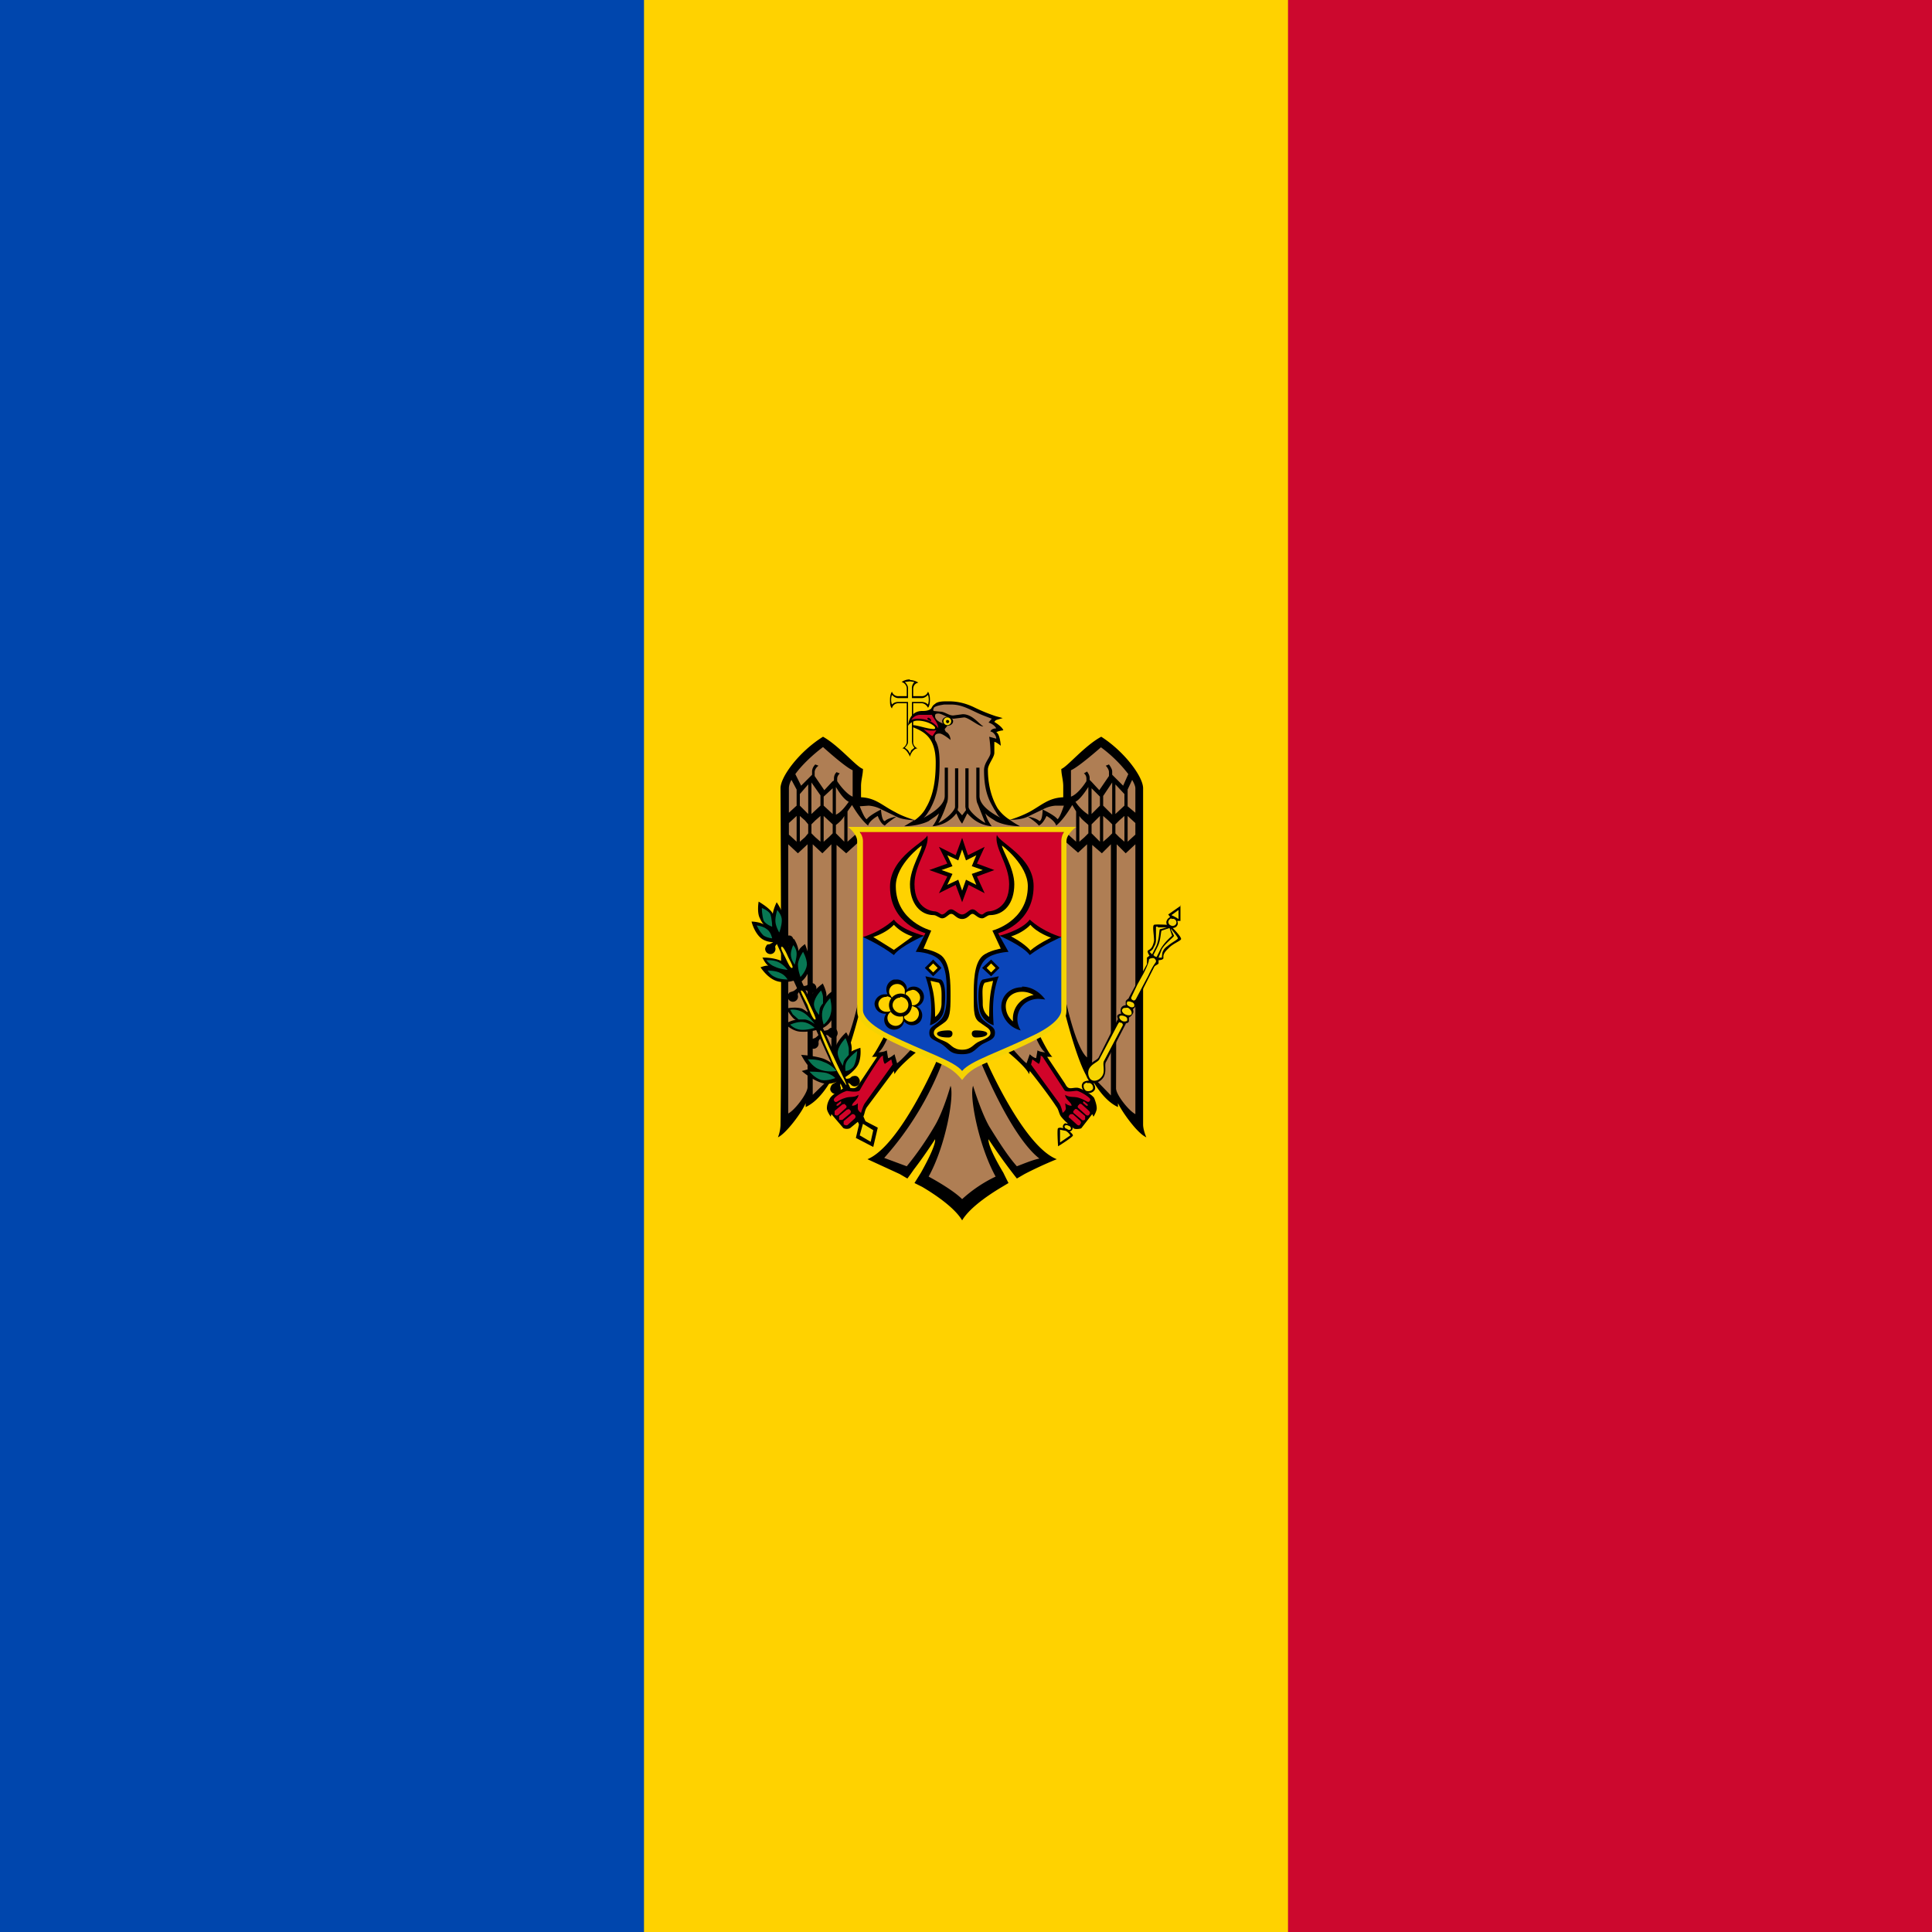 <svg xmlns="http://www.w3.org/2000/svg" width="400" height="400" viewBox="0 0 300 300"><path fill="#cc082e" d="M0 0h300v300H0z"/><path d="M0 300h200V0H0zm0 0" fill="#ffd200"/><path d="M0 300h100V0H0zm0 0" fill="#0046ad"/><path d="M136 163.7l1.5-.1.1 1.1 1.3-.5.3 1.6 2.9-2.8 3.9 2-7.5 13.2-2.6 2 4.8 1.8 4.9-5.8-.7 3.8-1.5 3.6 6 3.5 6.5-3.8-3.2-6.8 1-.4 4.2 6 4.6-2.2-6-7-3.9-8.4 4.2-1.3 2.8 2.7.4-1.8 1.5.7-.2-1.4 1.5.3-1.8-2.9 4.6-3.9 3 9.2 4.3 5 .9-.2 3.1 3.9V121l-5.8-6-5.6 4.5.2 5h-2.5l-3.8 2-2.1.7-1 .1-1.3-1.4-1.7-3.4-.1-3.4 1-2.3-.2-2h1l-.6-1.5.8-.3-1.2-1.1.4-.5-4.8-2-3.6-.3-1 .4-.5.9 1 2.7-1 1 1 2v4.4l-.8 3.7-1.6 2.8-.9.3-2-.5-4.3-2.2-2.7-.2-.2-5.2-5.2-4.2-5.3 5.7-.8 1.7.3 52 3.4-4 .7.1 3.6-3.8 3-7.6.9-3.2 4 4.8" fill="#af7e54"/><path d="M141.3 105.5c-.6 0-1 .2-1.3.4.4.1.8.5.8 1v1.2h-1.3a1 1 0 01-1-.7c-.2.3-.3.7-.3 1.3 0 .5 0 1 .3 1.3a1 1 0 011-.8h1.3v6c0 .4-.3.8-.7 1 .5 0 1 .8 1.2 1.3.1-.5.6-1.3 1.2-1.3a1 1 0 01-.7-1v-6h1.3c.4 0 .8.3 1 .7.2-.2.3-.7.3-1.2 0-.6-.1-1-.3-1.3a1 1 0 01-1 .7h-1.3V107c0-.5.3-.9.8-1-.3-.2-.8-.4-1.3-.4"/><path d="M141.3 105.8l-.8.1c.3.3.5.6.5 1v1.2a.2.2 0 010 .1v.2h-1.5c-.4 0-.7-.2-1-.5a2.3 2.3 0 000 1.5c.3-.3.6-.4 1-.4h1.5v6.2c0 .3-.2.6-.5.9l.5.4.3.5.2-.5.5-.4c-.2-.2-.4-.6-.4-1V109h1.5c.3 0 .7.1 1 .4a2.4 2.4 0 000-1.5c-.3.3-.6.5-1 .5h-1.5v-1.5c0-.4.1-.7.4-1l-.7-.1" fill="#f5d302"/><path d="M133.1 169.3l-1.7-.1-1.8.8-.6 2 .2.9 2 2.1 1.6-.9 1.3-1.4.3-1.2 4.5-5.9-.2-1.5-1 .7-.4-1.3-.6.2m28.3 9.5l2.1 1.9.7-.2 2.3-2.7-.5-1.8-2.2-1.4-1.6.2-3.7-5.4-.6-.3-.3 1-1-.3-.5 1.2 4.8 6.5" fill="#d10429"/><path d="M133.6 173.7l2.7 1.4-.7 3-2.7-1.4zm0 0"/><path d="M134 173.2l-.9.8.5 1 1-.4zm-13-28.4l-1 .4 11 24.1h1.2L121 144.8"/><path d="M134 174.5l1.6 1-.4 1.8-1.7-1zm0 0" fill="#f5d302"/><path d="M149.2 166.9l6.7-3.7 7.8-3.7 1.5-2.3v-12.7h-31.7v12.9l1 1.5 6 3.4 7.7 3.5" fill="#0a45ba"/><path d="M133.1 128.8l.4 1.2v14.9l.5.6 4.6.5 5-.7 4.8.8v.3l1-.2 1 .2v-.3l4.8-.8 5 .7 4.6-.5.5-.6v-15l.3-1h-32.5" fill="#d10429"/><path d="M143.5 145.3s-3.4-.8-4.7-2.5c-2.2 2-4.8 2.7-4.8 2.7s2.7 1.2 4.8 2.8c1-1.4 4.7-3 4.7-3m11.7 0s3.7 1.6 4.7 3c2.1-1.6 4.9-2.8 4.9-2.8s-2.7-.7-4.9-2.7c-1.3 1.7-4.7 2.5-4.7 2.5m-5.8-15.2l-1 2.7-2.6-1.3 1.3 2.6-2.8 1 2.8 1-1.3 2.6 2.6-1.3 1 2.7 1-2.7 2.5 1.3-1.2-2.6 2.7-1-2.7-1 1.2-2.6-2.6 1.3"/><path d="M144 150.3l.9-1 1 1-1 1zm11 0l-1.1-1.1-1 1 .9 1zm-2.2 2l-.5 1.2v3l.7 1.6 1 .5v-4l.6-2.7m-9.8 3.4v3.2l1-.7.6-1.4v-2.6l-.4-1.5-1.9-.3m13.6 7.3v-2l1.7-2.2 2-.5-2.3-1-2 .4-1.1 1.3-.2 2 1.6 1.9m-17.6.2l.6-1 .9.5 1-.2.8-1-.5-1.1-.5-.4.7-.4.3-1.2-1-1.2-1 .1-.5.4-.2-.9-1.1-.7-1 .4-.5 1 .3 1-1-.2-.9.8v1l.5.7.8.3h.4l-.4.9.3 1 1 .4" fill="#f5d302"/><path d="M149.4 131.9l.6 1.7 1.6-.8-.7 1.7 1.7.6-1.7.6.7 1.7-1.6-.8-.6 1.7-.6-1.7-1.7.8.8-1.7-1.7-.6 1.7-.6-.8-1.7 1.7.8" fill="#ffd200"/><path d="M144 129.7c-.2 1-5.8 3.3-5.8 8 0 5.8 5.5 7.2 5.5 7.2l-.2.4-1.3 2.5s2.2 0 3.5 1.1c1.4 1.2 1.3 3.9 1.3 5.8 0 1.5-.2 3-1 3.7-1 1-1.7 1-1.7 2 0 .9.6 1 1.7 1.6 1.4.8 1.3 1.7 3.4 1.7 2 0 2-1 3.4-1.7 1-.5 1.7-.7 1.7-1.6 0-1-.7-1-1.8-2-.7-.6-1-2.2-1-3.7 0-2 0-4.6 1.4-5.8 1.2-1 3.5-1.1 3.5-1.1l-1.4-2.5-.2-.4s5.5-1.4 5.5-7.3c0-4.6-5.5-6.8-5.7-8-.5 2 1.9 4.6 1.9 7.7 0 4-3 4.2-3 4.2-.7 0-1 .5-1.2.5-.6 0-.9-.8-1.5-.8-.5 0-1 .8-1.6.8s-1.2-.8-1.7-.8c-.6 0-.8.7-1.4.8-.3 0-.6-.5-1.3-.5 0 0-3-.2-3-4.2 0-3.1 2.4-5.7 2-7.6"/><path d="M138.8 143.6a6.7 6.7 0 002.9 1.8l-2.9 2.1-3.2-2s2-.6 3.2-1.9" fill="#ffd200"/><path d="M143.1 131.3c.2.5-1.8 3.5-1.8 6 0 3 1.6 4.8 3.7 4.8.4 0 .9.5 1.3.5.6 0 1-.7 1.4-.7.5 0 .8.8 1.7.8s1.2-.8 1.6-.8c.4 0 .8.7 1.5.7.4 0 .8-.5 1.2-.5 2.2 0 3.8-1.8 3.8-4.8 0-2.5-2-5.5-1.9-6 0 0 4 3 4 6.3 0 5.5-5.5 6.9-5.5 6.9l1.3 2.8s-1.8.3-2.8 1.1c-1.4 1.2-1.4 4.2-1.4 6.3 0 2.4 0 3.5 1 4.1.9.7 1.6.9 1.6 1.6 0 .6-.8.9-1.7 1.3-1 .4-1.2 1.3-2.7 1.3s-1.7-.9-2.7-1.3c-1-.4-1.7-.7-1.7-1.3 0-.7.7-.9 1.6-1.6.9-.6 1-1.7 1-4.1 0-2 0-5.1-1.4-6.3-1-.8-2.8-1.1-2.8-1.1l1.2-2.8s-5.5-1.4-5.5-6.9c0-3.4 4-6.3 4-6.3" fill="#ffd200"/><path d="M160 143.6c1.1 1.3 3.2 2 3.2 2s-2.1 1-3.2 2c0 .1 0 0 0 0-.1 0 0 0 0 0-1-1.2-3-2.2-3-2.2s1.8-.5 3-1.8" fill="#ffd200"/><path d="M144.9 149l-1.3 1.3 1.3 1.3 1.3-1.3zm9 0l-1.4 1.3 1.4 1.3 1.3-1.3zm0 0"/><path d="M144.9 149.6l.7.7-.7.7-.7-.7zm9 0l.7.7-.7.7-.7-.7zm0 0" fill="#ffd200"/><path d="M143.7 151.6c.2.6.9 2.6.9 5 0 1.7-.2 2.6-.2 2.6s1.9-.5 2.2-2.4c.2-1 .4-4.2-.5-4.7l-2.4-.5m11.4 0l-2.5.5c-.9.5-.7 3.8-.5 4.7.4 1.9 2.2 2.4 2.2 2.4s-.1-.9-.1-2.5c0-2.5.6-4.5.9-5.1m-16 .5h-.3a1.6 1.6 0 00-1.1 2l.1.3a1.6 1.6 0 00-.3 0h-.2a1.6 1.6 0 00-1.5 1.4 1.6 1.6 0 001.8 1.6l-.2.4c-.3.8.1 1.7.9 2a1.6 1.6 0 002-.9l.1-.3a1.6 1.6 0 002.5 0 1.6 1.6 0 00-.2-2.1 1.6 1.6 0 00-.3-.2 1.6 1.6 0 00.8-2.4 1.6 1.6 0 00-1.4-.7 1.6 1.6 0 00-.7.2l-.3.3a1.6 1.6 0 000-.4 1.6 1.6 0 00-1.7-1.2"/><path d="M144.5 152.3l1.3.3c.5.7.4 1.7.4 3.2 0 1.5-1 2.1-1 2.1 0-3.6-.5-4.5-.7-5.6m9.7 0c-.2 1.1-.6 2-.6 5.6 0 0-1-.6-1-2 0-1.6-.2-2.6.3-3.3m-13.7.2a1.2 1.2 0 011.3.9v.7a1.8 1.8 0 00-2 .5 1.2 1.2 0 01-.2-.3 1.1 1.1 0 01-.2-.3 1.2 1.2 0 011.1-1.5" fill="#ffd200"/><path d="M158.7 153.3c-2 0-3.4 1.5-3.2 3.4a4 4 0 003 3.3 3.5 3.5 0 01-.5-1.4c-.2-2 1.3-3.5 3.3-3.5l1 .1c-.8-1.1-2.1-2-3.6-2"/><path d="M141.7 153.7c.4 0 .7.2 1 .6a1.2 1.2 0 01-.8 1.8h-.3c0-.7-.4-1.4-1-1.7l.1-.3.3-.2.7-.2m17 .3c.7 0 1.3.2 1.8.5-2 .4-3.4 2-3.2 4.1a3 3 0 01-1.1-2c-.2-1.5.9-2.6 2.5-2.6m-21 .7a1.3 1.3 0 01.7.3 1.8 1.8 0 00-.1 2l-.4.1a1.3 1.3 0 01-.3 0 1.2 1.2 0 01-1.2-1.3 1.2 1.2 0 011.3-1m2.1 0a1.2 1.2 0 010 2.5c-.6 0-1.2-.6-1.2-1.2 0-.7.6-1.2 1.2-1.2m1.8 1.3l.3.1.4.2c.5.5.5 1.2.1 1.7a1.2 1.2 0 01-1.7.2 1.2 1.2 0 01-.3-.3 1.4 1.4 0 010-.3c.6-.2 1.1-.8 1.2-1.6m-3.3.9a1.8 1.8 0 001.9.7 1.3 1.3 0 010 .7 1.2 1.2 0 01-1.6.7 1.2 1.2 0 01-.7-1.6 1.1 1.1 0 01.2-.3l.2-.2" fill="#ffd200"/><path d="M147.3 160c-1.1 0-1.8.2-1.8.5 0 .4.7.6 1.8.6.3 0 .6-.2.6-.6 0-.4-.3-.5-.6-.5m4.2 0c-.3 0-.6.1-.6.5s.3.6.6.6c1 0 1.8-.2 1.8-.6 0-.3-.7-.5-1.8-.5m14 14.4a.6.6 0 00-.4.3.6.6 0 000 .5s-.6-.2-.8 0c-.2 0 0 2.8 0 2.8s2.4-1.5 2.3-1.7c0-.2-.5-.6-.5-.6a.6.6 0 00.4-.3c.1-.2.1-.6-.4-.9a1 1 0 00-.6 0zm17.9-33.8l-2 1.4.3.4s-.4.2-.5.5c-.2.3 0 .7 0 .7s-1.7-.1-2 0c-.3.2 0 1.5 0 2.5-.3 1.5-.9 1.3-1 1.6 0 .3.3.7.3.7l-.4.3v1l-2.8 5.2c0 .2-.4.3-.5.6v.6s-.5 0-.7.4c-.2.4 0 .9 0 .9s-.4 0-.6.3c-.1.3.2.5 0 .7l-2.9 5.8c-.3.5-1.2.6-1.8 1.7-.5 1 .3 1.9.3 1.9s-.8 0-1 .4c-.3.5 0 1.1.5 1.4.6.3 1.2 0 1.4-.4.2-.4-.2-1-.2-1s1 0 1.6-1c.5-1 0-1.9.4-2.4l3-5.8c0-.2.3 0 .5-.4v-.6s.4-.2.6-.6c.2-.3 0-.7 0-.7s.3-.2.4-.4c.2-.3 0-.6.2-.8l2.7-5.3c.1-.3.6-.4.7-.6v-.5s.5 0 .7-.2c.2-.2-.3-.6.8-1.6.7-.8 2-1.2 2-1.5 0-.4-1.3-1.7-1.3-1.7s.5 0 .7-.4c.2-.3 0-.7 0-.7h.5v-2.4"/><path d="M166.3 173h.3l1.1 1c.2.2.2.4 0 .6 0 .2-.3.2-.5 0l-1.1-1c-.2 0-.2-.3 0-.5a.4.4 0 01.2-.1m-33.9 0a.4.4 0 01.3.1c.2.2.2.4 0 .6l-1.1 1c-.2.1-.4 0-.6-.1v-.5l1.2-1a.3.3 0 01.2-.1m34.6-.8a.4.4 0 01.3.1l1.2 1v.5c-.1.2-.4.2-.5.1l-1.2-1c-.2-.1-.2-.4 0-.5a.4.4 0 01.2-.2zm-35.3 0a.4.4 0 01.3.2c.2.1.1.4 0 .5l-1.2 1h-.5v-.6l1.2-1a.3.3 0 01.2 0zm36-.8a.4.4 0 01.3.1l1.1 1c.2.2.2.4 0 .6 0 .1-.3.2-.5 0l-1.1-1c-.2-.1-.2-.4 0-.5a.4.4 0 01.2-.2zm-36.7 0a.4.4 0 01.3.2c.2.1.2.4 0 .5l-1.1 1c-.2.2-.4.1-.6 0v-.6l1.2-1a.3.3 0 01.2 0zm37.3-.4l.6.5v.2h-.2l-.5-.4a.2.2 0 010-.2zm-37.8 0a.2.2 0 01.1 0v.3l-.5.4h-.2v-.2l.5-.4a.1.1 0 01.1 0zm15-6.4s-5.7 13.3-10.8 15.4l5 2.3 1.2.7a41.4 41.4 0 001-1.4c1.7-2.2 3.3-4.7 3.3-4.7.1.7-.8 2.7-2.2 5.2l-1 1.6 1.2.6c2.7 1.6 5.2 3.5 6.2 5.2 1-1.7 3.5-3.6 6.2-5.2l1-.6a47 47 0 01-.8-1.6c-1.5-2.5-2.4-4.5-2.3-5.2a86.6 86.6 0 004.4 6.1l1.2-.7c2.7-1.4 5-2.3 5-2.3-5.2-2-11-15.4-11-15.4l-.8.3s4.6 11.5 9.1 15c-1 .2-2.2.7-3.5 1.2-1.5-1.7-3-4.1-4.3-6.2-1.3-2.3-2.5-6.3-2.5-6.3-.6 1.5.8 9.2 3.5 14.1a21.2 21.2 0 00-5.2 3.5c-1-1-3-2.3-5.2-3.5 2.7-4.9 4-12.6 3.4-14.1 0 0-1.1 4-2.5 6.3a48.7 48.7 0 01-4.3 6.2l-3.5-1.3a48 48 0 009.1-15zm16.1-.7l.3.2 3.4 5.2c.3.4 1.8 0 2 .1.7.2 1.9 1 2 1.3 0 .1-.1.4-.3.4-.3 0-.5-.3-1.4-.6-.8-.3-1.5 0-2.2-.5 0 .7 1 1.2 1 1.7-.6 0-1-.4-1-.4l.1.8c0 .4-.5.7-.5.7s-.2-1.1-.6-1.6a1554.5 1554.5 0 01-4.3-5.9l.2-.8 1 .7c.3-.3.3-1.3.3-1.3zm-24.5 0s0 1 .3 1.3l1-.7.2.8-4.3 6c-.3.4-.6 1.5-.6 1.5s-.5-.3-.5-.7v-.8s-.3.4-.9.4c0-.5 1-1 1-1.7-.7.5-1.3.2-2.1.5-1 .3-1.2.7-1.5.6-.1 0-.3-.3-.2-.4 0-.3 1.2-1.1 2-1.3.2 0 1.6.3 2-.1 1.1-2 3.1-5 3.3-5.2l.3-.2zm24.3-3.2l-.6.3s.8 2 1.5 2.4c0 0-.7 0-1.2-.3l-.2 1.2c-.4 0-1-.6-1-.6l-.5 1.4c-.5-.3-2.3-2.4-2.3-2.4l-.8.5s3 2.4 3.5 3.6l.1-.5c.6.7 3 3.8 4.1 5.5.4.5.4 1 .7 1.5.6.8 1.3 1.3 2 1.9.2.2 1 .1 1.2 0l1.7-2.2.2.4s.5-.8.5-1.3-.2-1.1-.4-1.6c-.3-.5-2-1.6-2.7-1.6-.9 0-1.3.4-1.8-.6l-2.8-4.2h.8c-.6-.5-2-3.4-2-3.4zm-24 0s-1.5 2.9-2 3.4h.8l-2.8 4.2c-.6 1-1 .6-1.9.6-.7 0-2.3 1.1-2.6 1.6-.3.5-.5 1-.5 1.6 0 .5.6 1.3.6 1.3l.1-.4 1.8 2.1c.1.2.9.3 1.2 0 .6-.5 1.3-1 2-1.8.2-.5.2-1 .6-1.5l4.1-5.5.1.5c.6-1.2 3.6-3.6 3.6-3.6l-.8-.5s-1.8 2-2.4 2.4l-.4-1.4s-.7.6-1 .6l-.2-1.2c-.5.3-1.3.3-1.3.3.7-.4 1.5-2.4 1.5-2.4zm36-29.6l1.4 1.4 1.5-1.4V173c-1-.5-3-3-3-4zm-48 0v37.7c0 1-2 3.6-3 4.1v-41.8l1.5 1.4zm47.1 0v39l-3-3.1.1-2.8v-33l1.5 1.3zm-46.3 0l1.5 1.4 1.4-1.4v33.1l.2 2.8-3.1 3zm48.4-4.4v4l-.8-.7-.6-.6V128l.6-.6zm-3.3 0l.8.7.6.6v1.4l-.6.6-.8.7zm-.5 0v4l-.7-.7-.6-.6V128zm-3.2 0c.4.6 1 1 1.4 1.4v1.3l-.6.6-.8.7zm-36.5 0v4l-.7-.7-.6-.6v-1.3c.4-.3 1-.8 1.3-1.4zm-3.2 0l1.4 1.3v1.4l-.6.6-.8.7zm-.5 0v4l-.8-.7-.6-.6V128l.6-.6zm-3.2 0l.8.7.5.6v1.4l-.5.6-.8.7zm50.9 0l1.2 1.1v1.8l-1.2 1.1zm-51.4 0v4l-1.2-1.1v-1.8zm45.8-4.3l1.3 1.3v1.4l-1.3 1.3zm-40.2 0v4l-1.4-1.3v-1.4zm39.7-.2v4.3a7.1 7.1 0 01-2-2c.8-.4 1.8-2 2-2.3zm-39.2 0c.2.3 1.1 1.9 2 2.3-.3.4-1.1 1.6-2 2zm43.4-.4l1.4 1.5v1.8l-1.4 1.3zm-47.7 0v4.6l-1.3-1.3v-1.8l1.3-1.5zm47.2-.3v5l-1.4-1.4v-1.5zm-46.7 0l1.4 2v1.6l-1.4 1.3zm49.8-.4c.3.5.5 1 .5 1.3v3.8l-1.2-1v-2.6zm-52.9 0l.8 1.5v2.5l-1.2 1.1v-3.8c0-.3.1-.8.4-1.3zm48-5.1a21 21 0 014.3 4.2l-.8 1.8-1.7-1.7v-.5c0-.4-.3-.8-.5-1.1l-.5.2c.2.2.5.6.5 1v.6l-1.5 2.2-1.2-1.3-.1-.1-.2-.2v-.3c0-.4-.2-.7-.4-1l-.5.3c.2.1.4.4.4.8v.4c-.5.8-1.5 2.1-2.4 2.4v-4.1c1.2-.5 4.7-3.6 4.7-3.6zm-43.1 0s3.4 3.1 4.6 3.6v4.1c-.8-.3-1.9-1.6-2.4-2.4v-.4c0-.4.3-.7.4-.8l-.5-.2c-.2.2-.4.5-.4 1v.2l-.1.2h-.1l-1.3 1.4-1.5-2.2v-.6c0-.4.3-.8.6-1l-.5-.2c-.3.3-.5.7-.5 1.1v.5l-1.7 1.7-.9-1.8c1-1.4 2.7-3 4.3-4.2zm19.4-6.6h.5c1.9 0 3.2 1 5 1.7l1.3.5-.5.6s.8.2 1.2.9c0 0-.8 0-.9.5.4 0 .9.6.9 1.1l-1.1-.3s.2 1.2.2 2.5c0 .7-1 1.5-1 2.7 0 3.6 1 5 1.6 6.1.3.4.5 1 1 1.3-2-1-3.3-2.2-3.3-3.4v-4.4h-.5v4.4c0 .9.2 1.2.2 1.2l1.2 3c-1.7-1-2.6-2.1-2.6-2.5v-6h-.5v6l.1.5-.6.8-.7-.8.1-.5v-6h-.5v6c0 .4-.9 1.6-2.6 2.5.4-.6 1-2 1.3-3 0 0 .2-.3.2-1.2v-4.4h-.5v4.4c0 1.2-1.4 2.4-3.3 3.4.5-.4.7-.9 1-1.3.6-1.2 1.5-2.8 1.5-7.2 0-1.7-.2-2.8-.7-3.6 0-.3-.3-1 .7-1 .5 0 1.7 1 1.7 1s0-.8-.6-1.2c-.1 0-.3-.3-.3-.5l.5-.6c.1 0-2-.4-2-1.4 0-.2 0-.4.5-.4.6 0 1.6.8 2.4.8l1.6-.2c.7 0 2.4 1.5 3 1.4-.7-.4-1.7-1.9-3.2-1.9l-1.5.2c-.7 0-1.3-.6-2-.6l-1-.1c-.2-.2 0-.3 0-.5.3-.3 1-.4 1.6-.5h.6zm0-.5c-.7 0-1.6 0-2 .4-.5.3-.5.7-.7.8-.4.3-1 .3-1.3.3-2.1 0-2.2 2.3-2.2 2.3s.5-.8 1.5-.8c1.5 0 2.7.8 2.7 1.1 0 .2-.1.2-.2.2-1 0-2.5-.6-3.3-.6v.3c1.8.7 3.6 1.6 3.6 5.5 0 2.5-.3 5-1.5 7-.4.8-1 1.4-1.8 2-.4-.2-2-.7-3-1.3-2-1-3-2.2-5.3-2.3v-1.7c0-1 .3-1.8.3-2.7-1-.3-3.7-3.6-6.2-5-3.7 2.3-6.6 6.2-6.6 8 0 0 .2 38.8 0 52.3a6 6 0 01-.4 1.9c1.3-.6 3.8-4 4.3-5.3v.6c2-.9 3.5-3.3 4.2-4.6v.7c1.9-1.6 4.2-11 4.2-11l-.1-2s-1.6 7.7-3.5 9.2v-33l1.5 1.3 2.2-2v-1.6l-2 1.8V126l.7-1c.3.5 1.3 2.2 2.5 3.2.2-.8 1.5-1.5 1.5-1.5s.4 1.2 1.1 1.5c.3-.4 1.8-1.4 1.8-1.4s-1.3.2-1.8.7c-.5 0-.6-1.8-.6-1.8s-1.8.9-2.2 1.5c-.3 0-.9-1.5-1.1-2l1.4-.1a5 5 0 012 .6l2.3 1.1c.9.5 2.3.5 2.7.6l-1.5.9s2.2 0 3.8-.8c.5-.4 1.1-.7 1.6-1.2a6 6 0 01-1 2 5.1 5.1 0 003.7-2c.2.4.4 1 .9 1.6l.8-1.6c.4.4 1.5 1.8 3.8 2a6 6 0 01-1-2c.4.5 1 .8 1.6 1.2 1.5.8 3.8.8 3.8.8a11.9 11.9 0 01-1.6-1c.4 0 1.8 0 2.8-.5l2.3-1.1a5 5 0 012-.6h1.3c-.2.6-.7 2-1 2.1-.4-.6-2.3-1.5-2.3-1.5s0 1.7-.5 1.8c-.5-.5-1.8-.7-1.8-.7s1.5 1 1.7 1.4c.7-.3 1.2-1.5 1.2-1.5s1.3.7 1.5 1.5c1.2-1 2.2-2.7 2.5-3.2l.6 1v4.7l-2-1.8v1.5l2.3 2 1.4-1.3v33.1c-1.8-1.5-3.4-9.2-3.4-9.2l-.1 2s2.3 9.4 4.1 11v-.7c.7 1.3 2.2 3.7 4.2 4.6v-.6c.6 1.3 3 4.7 4.4 5.3 0 0-.5-1.1-.5-2v-52.2c0-1.8-2.9-5.7-6.5-8-2.6 1.4-5.3 4.7-6.2 5 0 .9.3 1.7.3 2.7v1.7c-2.3.1-3.3 1.2-5.3 2.3a18 18 0 01-3 1.2 6.5 6.5 0 01-1.9-1.8c-1-1.7-1.5-3.8-1.5-6 0-.8 1-1.9 1-2.6v-1.7c.3 0 1 .6 1 .6s-.1-1.8-.7-2.1c0 0 .3-.2 1.1-.3-.2-.6-1.4-1.3-1.4-1.3a.8.8 0 01.3-.3l1-.3-1.1-.3a26.8 26.8 0 01-3.2-1.3c-2-1-3.5-1-4.3-1"/><path d="M164.6 175.4v2l1.6-1.1s-.2-.4-.7-.7l-1-.2zm1-.7l-.3.1c0 .2 0 .4.4.5.2.2.5.2.6 0 0-.1 0-.4-.4-.5a.8.8 0 00-.4-.1zm3.2-6.6c-.2 0-.4.2-.5.3-.1.3 0 .8.4 1 .4.1.8 0 1-.3.1-.3 0-.7-.4-.9a.9.9 0 00-.5 0zm5-9.4l-.2.3-2.9 5.5c-.2.4-1.2.7-1.6 1.5-.3.7 0 1.5.4 1.7.5.3 1.3 0 1.7-.7.4-.7 0-1.7.2-2.2l2.9-5.5s.2-.3-.2-.5a.4.4 0 00-.2 0zm.3-1c-.1 0-.2 0-.3.2 0 .2.1.4.4.6.3.2.7.1.8 0 .1-.3 0-.6-.4-.7a.9.9 0 00-.5-.1zm.7-1.2c-.2 0-.4 0-.5.2-.2.2 0 .6.4.8.4.2.8.2 1 0 .1-.4-.1-.7-.5-1a1 1 0 00-.4 0zm.5-1c-.2 0-.3 0-.3.2-.1.2 0 .4.4.6.3.2.6.1.7 0 .1-.3 0-.6-.4-.7a1 1 0 00-.4-.1zm3.5-6.7a.5.5 0 00-.4.2c0 .2 0 .5-.8 2.1l-1 1.8-.9 1.9s-.2.3.2.5c.3.2.5-.2.5-.2l1-1.9.9-1.7c.8-1.7 1-1.8 1.1-2 .2-.2.1-.5-.2-.7a.6.6 0 00-.4 0zm3-4.5l.5 1c0 .2-1.4 1.2-1.9 2.1l-.5 1.3h.5l.1-.8c.1-.2.2-.6.8-1 .7-.6 1.6-1 1.6-1.2 0-.2-1-1.4-1-1.4zm-.2-.2l-1.2.4c-.2.1-.1 1.5-.7 2.6l-.6 1.2.2.2.3.1.6-1.2c.6-1.1 1.7-2 1.8-2.1l-.4-1.2zm-1.8-.2a1 1 0 00-.3 0v2c0 .8-.3 1-.4 1.3-.1.3-.6.6-.6.6l.4.4.6-1.2c.5-1 .5-2.6.6-2.7l1.1-.3h-1.4zm2.1-1.3a.6.6 0 00-.4.3c-.2.3 0 .7.3.8.3.2.7 0 .8-.2.2-.3 0-.7-.3-.8a.7.7 0 00-.4 0zm1.1-1.3l-1.1.8.6.3.5.3v-1.4" fill="#f5d302"/><path d="M124.4 163.8s1 1.9 1.6 2.1l-1.5.4s2 1.8 3.8 2c1.5 0 2.3-.7 2.3-.7l-.3-1.6s-1-1-2.4-1.6c-1.5-.5-3.5-.6-3.5-.6m7-3.5s-1.3 1.1-1.7 2.4c-.3 1.3.3 2.7.3 2.7l1 2s1.5-.8 2.2-2c.6-1.1.4-2.7.4-2.7s-1.2.4-1.4.6c.3-1.3-.8-3-.8-3m-4.1-.5s-1.5.5-2.9.4c-1.3 0-2.5-1.2-2.5-1.2s1.2-.7 1.7-.6c-.6-.2-1.5-1.8-1.5-1.8s1.3-.3 2.4 0a6 6 0 012 1.7l.8 1.5m.5-7s.7 1.4.5 2c.2-.4 1.1-1 1.1-1s.5 2.5 0 4-2 2-2 2l-1.6-3.1s-.3-1.2.2-2.2c.6-1 1.8-1.8 1.8-1.8m-9.5-4s1.6-.1 3 .5c1.2.5 1.6 1.4 1.6 1.4l.6 1.6s-1.7.6-3 .1c-1.4-.5-2.4-2.1-2.4-2.1s1-.4 1.3-.2c-.5-.2-1-1.3-1-1.3m4.9-2.9s.6.9.7 1.9c.1-.5 1-1.1 1-1.1s.9 2.1.7 3.6c-.2 1.6-1.5 2.4-1.5 2.4l-1.6-3s-.5-1.2-.3-2.2c.1-1 1-1.6 1-1.6m-5.5-5.8s-.3 1.7.2 2.6c.4.9.7 1 .7 1-.8-.5-2-.5-2-.5s.4 1.7 1.5 2.6c1 .8 2.7.6 2.7.6s1-1.4 1-3c-.1-1.5-1.3-3.2-1.3-3.2s-.5 1-.6 1.8c-.3-.8-2.2-1.9-2.2-1.9"/><path d="M118.3 141s0 1.2.3 2c.4.6 1.3.9 1.3.9s0-1.2-.3-2c-.4-.6-1.3-.9-1.3-.9m-.8 2.7s1 .1 1.6.6c.6.4.8 1.4.8 1.4s-.6 0-1.3-.4c-.6-.5-1.1-1.6-1.1-1.6m3.2-2.4s-.3.8-.3 1.7c0 .8.6 1.8.6 1.8s.4-1 .4-1.9c0-.8-.5-1.3-.7-1.6m-1.7 7.8s.5.7 1.3 1c.8.4 2 .5 2 .5s-.6-.8-1.4-1.2c-.8-.4-2-.3-2-.3m.3 1.6s.4.7 1.1 1c.7.4 2 .4 2 .4s-.4-.7-1.1-1c-.7-.4-2-.4-2-.4m4-4s-.4.8-.4 1.5c0 .8.6 1.6.6 1.6s.3-1 .3-1.7c0-.8-.5-1.3-.5-1.3m1.5 1s-.7 1-.8 1.9c0 1 .4 2 .4 2s.9-.9 1-1.9c0-1-.6-2-.6-2m-2 9l.4.7.9.8h1c.7.1 1.5.7 1.5.7s-.9-1.3-1.8-1.8c-1-.6-2-.4-2-.4m0 2.3s1.1-.5 2-.4c1 .1 1.8.9 1.8.9s-1.2.4-2.2.3c-1-.1-1.6-.8-1.6-.8m4.8-5.3s-1 1-1.1 2c-.1.9.8 1.8.8 1.8s0-.6.1-1 .5-.8.5-.8v-.9c0-.5-.3-1.1-.3-1.1m1.4 1.2s-1 1-1.2 2c-.2 1 .2 2.1.2 2.1s.9-.7 1.1-1.7c.3-1-.1-2.4-.1-2.4m2.4 6.2s.4.9.5 1.6v1l-.6.7c-.3.4-.3 1-.3 1s-1-1.4-.8-2.3c.2-1 1.2-2 1.2-2m1.8 2s-1.1.8-1.6 1.6c-.4.7-.2 1.5-.2 1.5s.8 0 1.3-.8c.4-.8.5-2.2.5-2.2m-7.4 3.1s1.6 0 2.6.2c1 .3 1.4.8 1.4.8s-1.2.5-2.2.3c-1-.3-1.8-1.3-1.8-1.3m-.3-2s.7 1.2 1.7 1.6c1.3.6 2.8.3 2.8.3s-.8-1-2-1.4c-1-.5-2.5-.4-2.5-.4" fill="#087753"/><path d="M130.6 167.5v.6c1 0 1.2 0 1.5.3a.8.8 0 001 .2.8.8 0 00.3-1.1c-.2-.4-.5-.5-.9-.4-.2 0-.4.2-.5.3-.4.2-1.4.1-1.4.1"/><path d="M130.6 167l.4.4c-.5.9-.6 1-.5 1.3a.8.8 0 01-.3 1 .8.8 0 01-1.2-.3c-.2-.3 0-.7.2-1l.5-.3c.4-.2.9-1 .9-1m-3.4-7v.6c1 0 1.2-.1 1.5.2a.8.8 0 001 .2.8.8 0 00.3-1c-.2-.5-.5-.5-.9-.5-.2 0-.4.2-.5.3-.4.2-1.4.2-1.4.2"/><path d="M127.4 160.3l.5.4c-.7.8-.8.8-.8 1.2a.8.8 0 01-.5.9.8.8 0 01-1-.4c-.2-.4 0-.8.3-1l.6-.2c.3-.1 1-.9 1-.9m-3.6-7.2v.6c1 0 1.2 0 1.5.2a.8.8 0 001 .2.8.8 0 00.3-1c-.2-.4-.5-.5-.9-.4-.2 0-.4.2-.5.3-.4.2-1.4.1-1.4.1"/><path d="M124.2 153l.4.4c-.6.8-.8.8-.7 1.2a.8.8 0 01-.5.9.8.8 0 01-1-.4c-.2-.4 0-.8.2-1l.6-.2c.4-.2 1-.9 1-.9m-3.8-7.2v.5c1 0 1.2 0 1.5.3a.8.8 0 001 .2.8.8 0 00.3-1c-.2-.5-.5-.6-.9-.5-.2 0-.4.2-.5.3-.4.2-1.4.2-1.4.2"/><path d="M120.7 145.6l.4.5c-.6.7-.8.7-.7 1.1a.8.8 0 01-.5.9.8.8 0 01-1-.4c-.2-.4 0-.7.2-1 .2-.1.4 0 .6-.2.4-.1 1-.9 1-.9"/><path d="M126.6 158.3c-.3.2-.9-1.3-1.2-2.2-.4-.8-1.2-2.2-1-2.3.3 0 .6.6 1 1.5s1.5 3 1.2 3m-3.6-8c-.3.1-.7-.9-1.1-1.7-.4-.8-.8-1.5-.5-1.6.2 0 .6.7.9 1.4.3.7 1 1.8.7 1.9m8.4 18.2a19 19 0 01-2.5-4.5c-1-2.2-1.7-3.9-1.5-4 .3 0 1 2 2 4 1 2.2 2.2 4.5 2 4.5" fill="#f5d302"/><path d="M141.5 111.8s.4-.8 1.4-.8h1.8c.2.5 1 1.3 1 2.1 0 0-.8-1.5-3.2-1.5-.6 0-1 .2-1 .2" fill="#cc082e"/><path d="M144.6 112s-.6-.2-.6-.4.3-.2.4 0c.2 0 .2.4.2.4"/><path d="M145.4 113.4l-.6.9c-.5-.2-1.4-1.1-1.4-1.1s.7.4 2 .2" fill="#d10429"/><path d="M148 112c0 .4-.4.7-.9.7-.4 0-.8-.3-.8-.7 0-.4.4-.7.8-.7.5 0 .9.3.9.7"/><path d="M147.7 112a.6.6 0 01-.6.6.6.6 0 01-.6-.6.6.6 0 111.2 0" fill="#f5d302"/><path d="M147.4 112a.3.3 0 01-.3.3.3.3 0 01-.2-.3.2.2 0 01.2-.2.3.3 0 01.3.2"/><path d="M133.5 129.2h31.7s-.4.6-.4 1.4v26.3c0 .6-.6 2-4 3.7-5.7 2.8-10.1 4.1-11.4 5.7-1.3-1.6-5.7-2.9-11.4-5.7-3.4-1.7-4-3.1-4-3.7v-26.3c0-.8-.5-1.4-.5-1.4zm-1.8-.8s1.4 1.1 1.4 2.2v26.3c0 .7.2 1.2.6 1.6.3.5 1 1.1 1.8 1.6 2.3 1.5 6.2 3.1 9.2 4.5 2.4 1 3.4 1.5 4.7 3.1 1.2-1.6 2.2-2 4.7-3.1 3-1.4 6.8-3 9.1-4.5.8-.5 1.5-1.1 1.9-1.6.3-.4.5-.9.5-1.6v-26.3c0-1.1 1.5-2.2 1.5-2.2h-35.4" fill="#f5d302"/></svg>